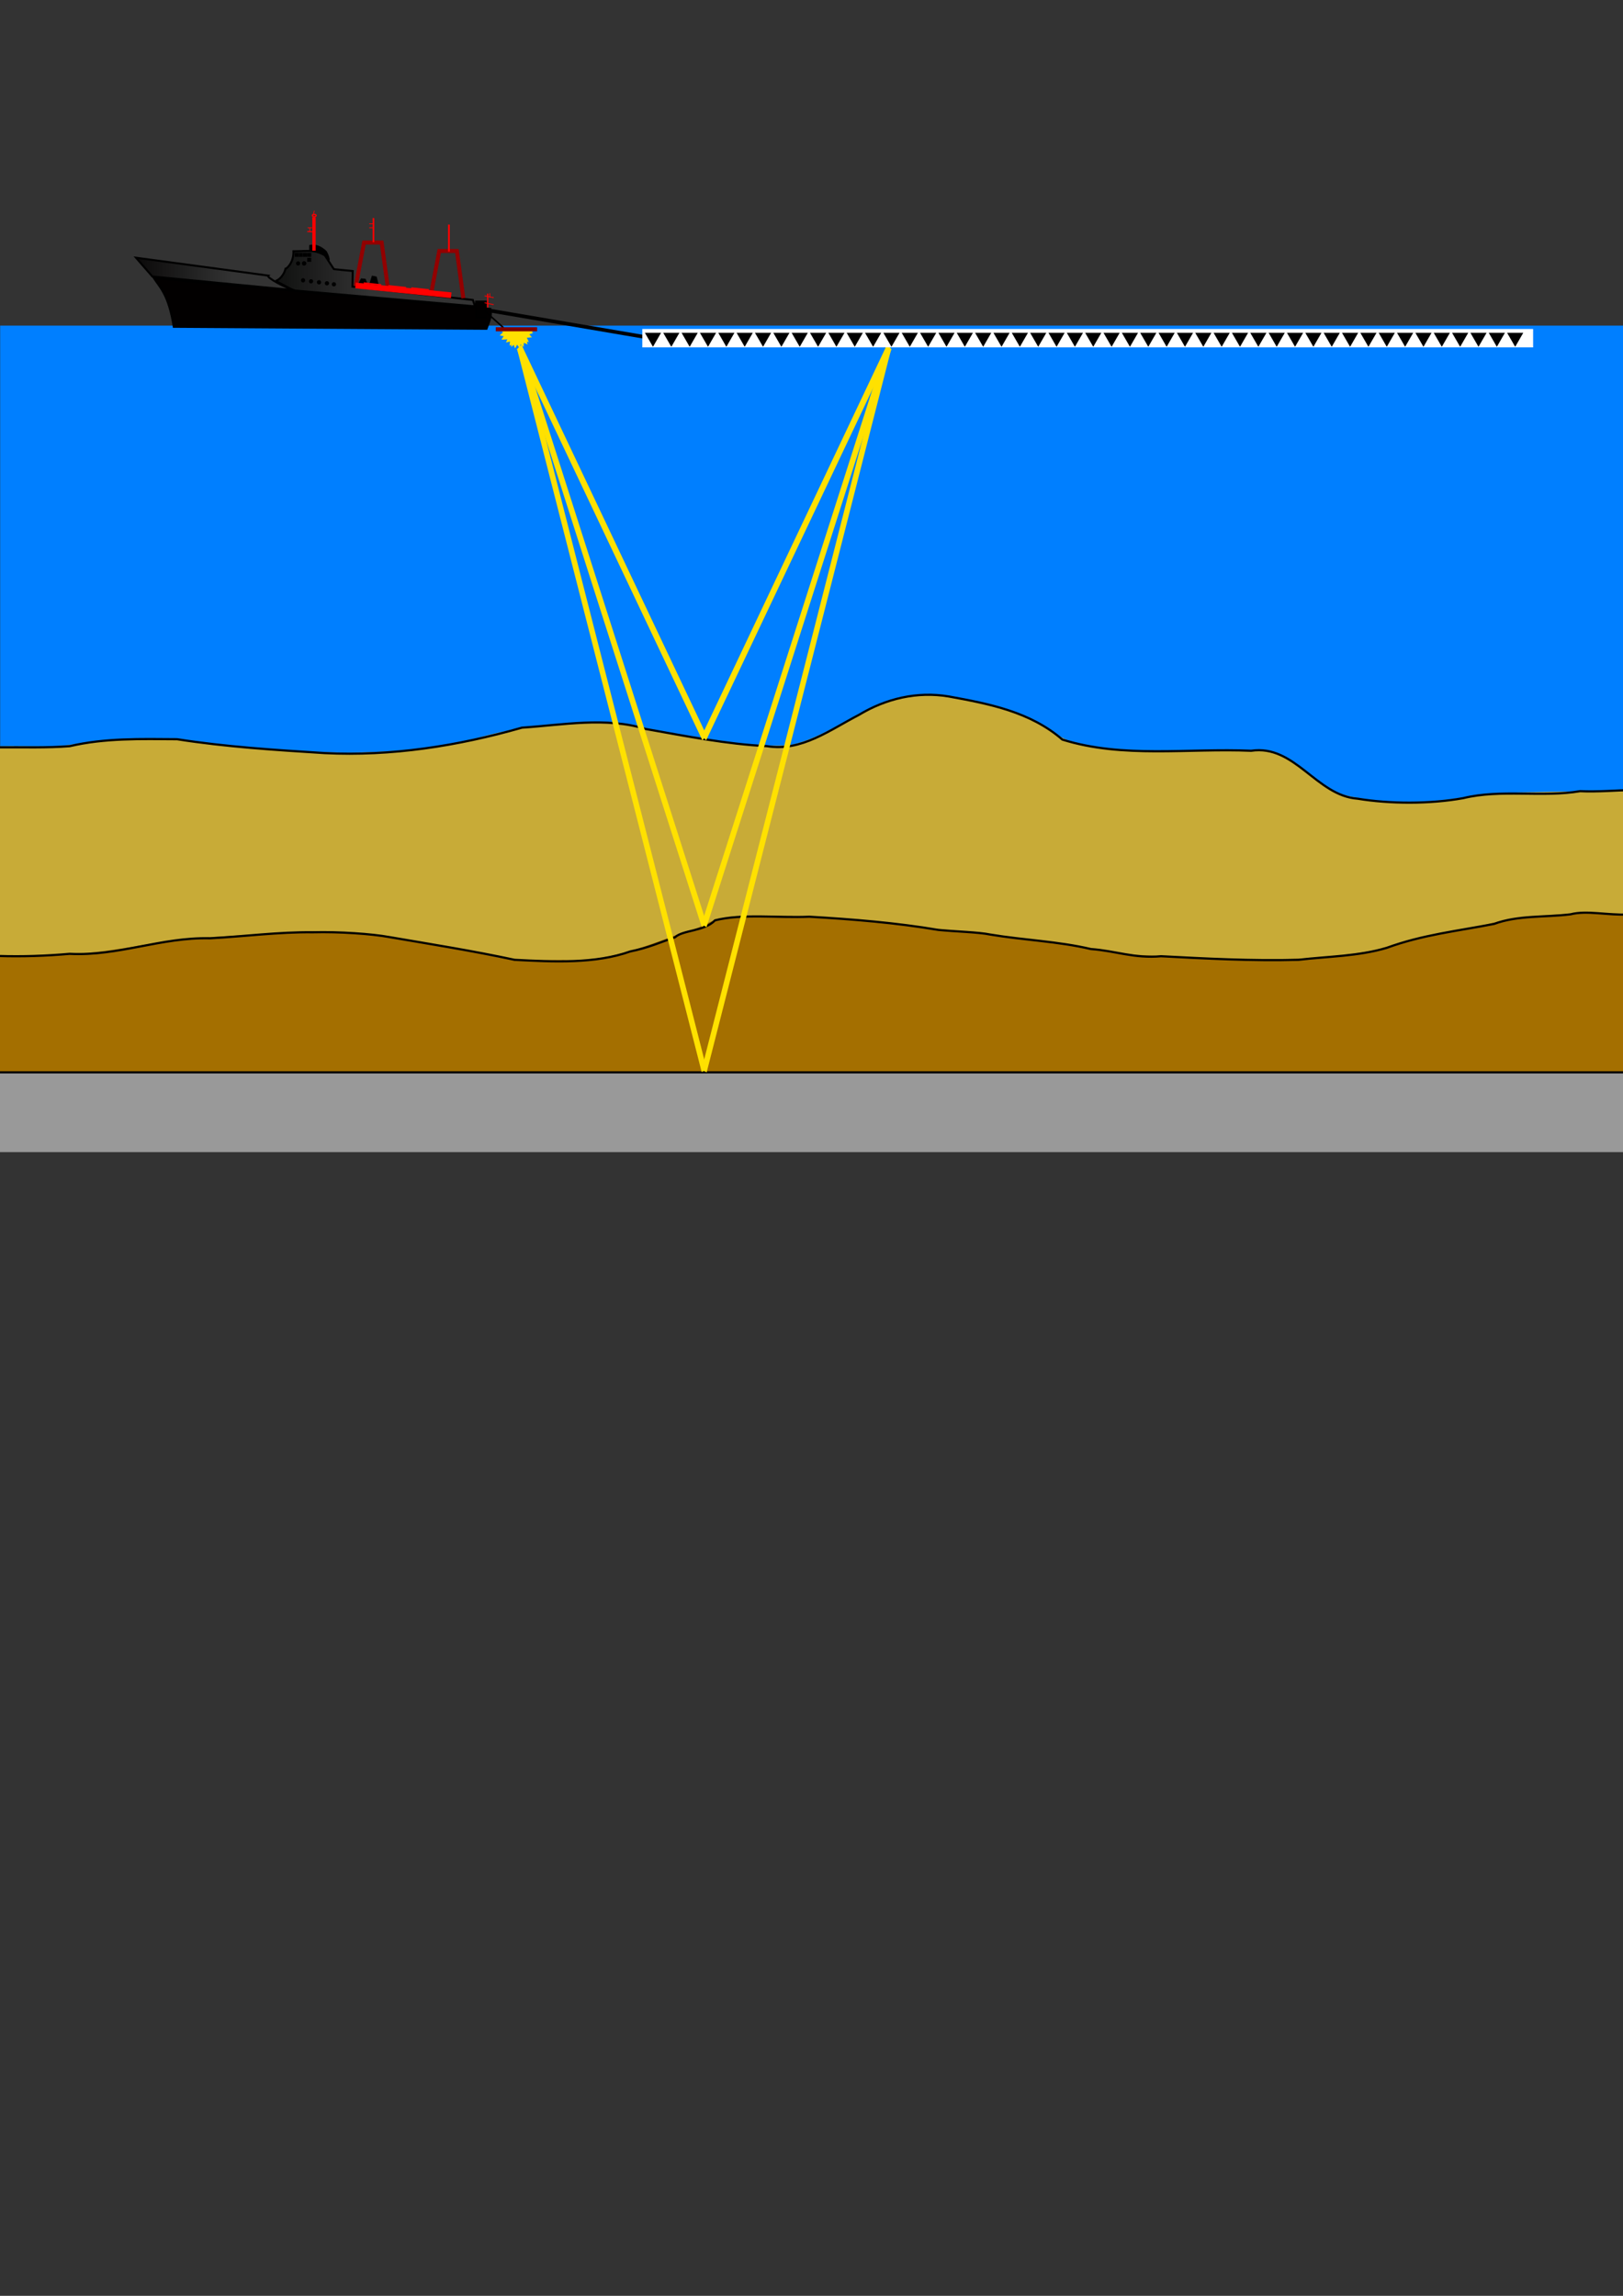 <?xml version="1.0" encoding="UTF-8" standalone="no"?>
<!-- Created with Inkscape (http://www.inkscape.org/) -->

<svg
   xmlns:dc="http://purl.org/dc/elements/1.1/"
   xmlns:cc="http://creativecommons.org/ns#"
   xmlns:rdf="http://www.w3.org/1999/02/22-rdf-syntax-ns#"
   xmlns:svg="http://www.w3.org/2000/svg"
   xmlns="http://www.w3.org/2000/svg"
   xmlns:sodipodi="http://sodipodi.sourceforge.net/DTD/sodipodi-0.dtd"
   xmlns:inkscape="http://www.inkscape.org/namespaces/inkscape"
   width="210mm"
   height="297mm"
   viewBox="0 0 744.094 1052.362"
   id="svg3380"
   version="1.1"
   inkscape:version="0.91 r13725"
   sodipodi:docname="sismica3.svg"
   inkscape:export-filename="C:\Users\fernando\Dropbox\ufsc\workspaceDexter\EQD\fig\sismica3.png"
   inkscape:export-xdpi="90"
   inkscape:export-ydpi="90">
  <rect x="0" y="0" width="744.094" height="1052.362" fill="#333333" stroke="none"/>
  <defs
     id="defs3382">
    <linearGradient
       id="linearGradient13568"
       y2="936.38"
       gradientUnits="userSpaceOnUse"
       x2="253.56"
       gradientTransform="matrix(1.874,0,0,0.534,2.4,49.667)"
       y1="936.38"
       x1="107.09"
       inkscape:collect="always">
      <stop
         id="stop13564"
         style="stop-color:#000100"
         offset="0" />
      <stop
         id="stop13566"
         style="stop-color:#000100;stop-opacity:0"
         offset="1" />
    </linearGradient>
    <linearGradient
       id="linearGradient13560"
       y2="1071.2"
       gradientUnits="userSpaceOnUse"
       x2="91.772"
       gradientTransform="matrix(2.157,0,0,0.464,2.4,49.667)"
       y1="1071.2"
       x1="-18.767"
       inkscape:collect="always">
      <stop
         id="stop13556"
         style="stop-color:#010000"
         offset="0" />
      <stop
         id="stop13558"
         style="stop-color:#010000;stop-opacity:0"
         offset="1" />
    </linearGradient>
  </defs>
  <sodipodi:namedview
     id="base"
     pagecolor="#ffffff"
     bordercolor="#666666"
     borderopacity="1.0"
     inkscape:pageopacity="0.0"
     inkscape:pageshadow="2"
     inkscape:zoom="1.2626308"
     inkscape:cx="166.72645"
     inkscape:cy="777.08871"
     inkscape:document-units="px"
     inkscape:current-layer="layer1"
     showgrid="false"
     inkscape:window-width="1858"
     inkscape:window-height="1177"
     inkscape:window-x="54"
     inkscape:window-y="-8"
     inkscape:window-maximized="1" />
  <g
     inkscape:label="Layer 1"
     inkscape:groupmode="layer"
     id="layer1">
    <path
       style="fill:#007fff;fill-opacity:1;stroke:none;stroke-width:0.984;stroke-miterlimit:4;stroke-dasharray:none"
       d="m 0.075,149.257 745.832,0 0,305.968 -745.832,0 z"
       id="rect3580"
       inkscape:connector-curvature="0" />
    <path
       style="fill:#c8ab37;fill-opacity:1;stroke:none;stroke-width:1;stroke-miterlimit:4;stroke-dasharray:none"
       d="m 421.924,318.357 c -22.36,0.576 -38.793,18.905 -59.993,23.281 -19.108,1.117 -38.037,-3.217 -56.846,-5.981 -12.565,-2.653 -25.231,-5.797 -38.242,-4.485 -16.295,0.399 -32.445,2.727 -48.135,7.172 -43.874,10.857 -89.564,6.293 -133.936,0.924 -16.603,-0.88 -33.453,-0.857 -49.91,1.715 -11.492,2.118 -23.428,0.579 -35.101,1.09 0,32.286 0,64.572 0,96.857 C 23.846,438.142 48.091,437.891 71.722,432.59 c 17.024,-2.966 34.381,-2.562 51.659,-4.222 21.892,-0.976 44.001,-1.355 65.546,3.37 16.389,2.361 32.541,6.267 48.909,8.598 17.888,0.643 36.289,1.28 53.473,-4.614 10.84,-2.777 20.861,-7.793 31.584,-10.857 3.852,-2.196 7.684,-4.376 12.377,-3.953 32.536,-1.588 65.089,1.218 97.327,5.645 29.043,2.419 57.827,6.993 86.593,11.43 27.459,1.205 55.026,3.535 82.509,1.603 15.187,-0.985 30.361,-2.947 44.778,-8.028 16.904,-4.159 34.123,-6.963 51.181,-10.341 16.273,-1.578 32.568,-3.403 48.906,-1.456 0,-19.205 0,-38.41 0,-57.615 -23.948,1.129 -48.055,0.131 -71.908,2.686 -19.253,3.429 -39.478,4.236 -58.614,-0.467 -12.963,-4.234 -20.947,-17.727 -34.732,-20.023 -30.113,-2.281 -60.986,3.02 -90.53,-4.506 -7.944,-2.99 -14.164,-9.39 -22.376,-12.011 -14.751,-5.619 -30.657,-9.317 -46.481,-9.472 z"
       id="path4858"
       inkscape:connector-curvature="0" />
    <path
       style="fill:none;fill-rule:evenodd;stroke:#000000;stroke-width:0.999px;stroke-linecap:butt;stroke-linejoin:miter;stroke-opacity:1"
       d="m 747.497,362.156 c -5.539,0.077 -15.297,0.897 -23.046,0.505 -17.405,2.944 -36.423,-1.021 -53.632,3.203 -15.429,2.778 -33.882,2.635 -48.412,0.24 -18.946,-1.387 -28.701,-24.978 -48.805,-21.958 -28.87,-1.266 -58.658,3.581 -86.531,-5.127 -14.764,-12.771 -33.577,-16.397 -52.105,-19.769 -14.452,-2.435 -28.803,0.961 -41.248,8.475 -13.285,6.864 -26.215,16.876 -42.134,14.302 -18.687,-0.941 -37.12,-4.614 -55.511,-7.863 -18.225,-5.656 -38.144,-1.837 -56.771,-0.612 -29.45,8.392 -59.784,13.181 -90.528,11.654 -22.635,-1.424 -45.222,-2.854 -67.589,-6.357 -16.546,-0.116 -33.228,-0.569 -49.18,3.178 -10.554,0.837 -21.386,0.444 -32.117,0.533"
       id="path4753"
       inkscape:connector-curvature="0" />
    <path
       style="fill:#a46f00;fill-opacity:1;stroke:none;stroke-width:1;stroke-miterlimit:4;stroke-dasharray:none"
       d="m 725.843,418.363 c -14.922,1.276 -30.14,1.361 -44.628,5.476 -17.082,3.009 -34.094,6.477 -50.642,11.647 -36.587,6.932 -74.373,3.874 -111.387,2.088 -30.282,-4.636 -60.626,-9.347 -91.153,-11.946 -32.27,-4.401 -65.189,-7.53 -97.784,-4.714 -5.489,1.299 -9.892,5.147 -15.577,5.924 -18.087,6.766 -36.731,14.402 -56.394,13.188 -12.478,0.075 -25.012,0.715 -37.124,-2.85 -28.843,-5.449 -57.945,-11.574 -87.479,-9.855 -17.555,0.925 -35.047,2.112 -52.558,3.32 -19.008,2.864 -37.651,7.115 -56.972,6.87 -8.207,0.303 -16.416,0.534 -24.624,0.798 -1e-8,17.906 0,35.812 0,53.719 248.926,0 497.851,0 746.777,0 0,-24.364 0,-48.728 0,-73.092 -6.817,-0.21 -13.632,-0.644 -20.455,-0.572 z"
       id="path4791"
       inkscape:connector-curvature="0" />
    <path
       style="fill:#a46f00;fill-opacity:1;stroke:none;stroke-width:1;stroke-miterlimit:4;stroke-dasharray:none"
       d="m 0.522,509.358 0,-17.423 372.598,0 372.598,0 0,17.423 0,17.423 -372.598,0 -372.598,0 0,-17.423 z"
       id="path4793"
       inkscape:connector-curvature="0" />
    <path
       style="fill:#a46f00;fill-opacity:1;stroke:none;stroke-width:1;stroke-miterlimit:4;stroke-dasharray:none"
       d="m 0.625,509.411 0,-17.011 372.324,0 372.324,0 0,17.011 0,17.011 -372.324,0 -372.324,0 0,-17.011 z"
       id="path4799"
       inkscape:connector-curvature="0" />
    <path
       style="fill:#999999;fill-opacity:1;stroke:none;stroke-width:1;stroke-miterlimit:4;stroke-dasharray:none"
       d="m -0.361,492.4 c 0,11.902 0,23.805 0,35.707 248.877,0 497.755,0 746.632,0 0,-12.236 0,-24.471 0,-36.707 -248.877,0 -497.755,0 -746.632,0 l 0,1 z"
       id="path4801"
       inkscape:connector-curvature="0" />
    <path
       style="fill:none;fill-rule:evenodd;stroke:#000000;stroke-width:0.99px;stroke-linecap:butt;stroke-linejoin:miter;stroke-opacity:1"
       d="m -0.47,491.544 747.215,0"
       id="path4783"
       inkscape:connector-curvature="0" />
    <path
       style="fill:none;fill-rule:evenodd;stroke:#000000;stroke-width:0.998px;stroke-linecap:butt;stroke-linejoin:miter;stroke-opacity:1"
       d="m 746.77,419.183 c -9.461,0.492 -19.278,-2.022 -26.742,-0.073 -11.703,1.437 -24.178,0.368 -35.008,4.39 -16.793,3.278 -32.815,4.953 -49.23,10.975 -13.077,3.882 -26.831,3.893 -40.478,5.488 -21.501,0.569 -42.665,-0.575 -63.016,-1.646 -12.145,1.138 -20.943,-2.503 -32.162,-3.293 -15.092,-3.558 -30.653,-4.057 -46.248,-6.661 -4.961,-1.074 -16.206,-1.36 -23.769,-2.119 -19.136,-3.246 -39.145,-4.884 -59.076,-6.036 -14.259,0.648 -30.519,-1.508 -43.213,1.646 -4.928,5.126 -14.677,4.384 -18.325,7.751 -6.703,2.294 -12.485,4.92 -20.513,6.516 -16.113,5.739 -35.227,4.774 -53.059,3.841 -19.622,-4.198 -38.21,-7.131 -57.435,-10.426 -8.007,-1.467 -22.904,-2.513 -34.974,-2.195 -15.966,-0.187 -31.488,1.932 -47.188,2.744 -22.568,-0.543 -41.964,8.289 -64.435,7.134 -10.494,0.931 -21.702,1.338 -32.599,0.978"
       id="path4779"
       inkscape:connector-curvature="0" />
    <g
       id="g4874"
       style="fill:#ffe100;fill-opacity:1;stroke:#ffe100;stroke-width:3.633;stroke-miterlimit:4;stroke-dasharray:none"
       transform="matrix(0.682,0,0,0.999,102.582,0.172)">
      <path
         inkscape:connector-curvature="0"
         id="path4761"
         d="M 198.648,159.006 323.208,338.443"
         style="fill:#ffe100;fill-opacity:1;fill-rule:evenodd;stroke:#ffe100;stroke-width:3.633;stroke-linecap:butt;stroke-linejoin:miter;stroke-miterlimit:4;stroke-dasharray:none;stroke-opacity:1" />
      <path
         inkscape:connector-curvature="0"
         id="path4864"
         d="M 198.891,159.386 322.96,424.397"
         style="fill:#ffe100;fill-opacity:1;fill-rule:evenodd;stroke:#ffe100;stroke-width:3.633;stroke-linecap:butt;stroke-linejoin:miter;stroke-miterlimit:4;stroke-dasharray:none;stroke-opacity:1" />
      <path
         style="fill:#ffe100;fill-opacity:1;fill-rule:evenodd;stroke:#ffe100;stroke-width:3.633;stroke-linecap:butt;stroke-linejoin:miter;stroke-miterlimit:4;stroke-dasharray:none;stroke-opacity:1"
         d="M 447.03,159.386 322.856,424.502"
         id="path4866"
         inkscape:connector-curvature="0" />
      <path
         style="fill:#ffe100;fill-opacity:1;fill-rule:evenodd;stroke:#ffe100;stroke-width:3.633;stroke-linecap:butt;stroke-linejoin:miter;stroke-miterlimit:4;stroke-dasharray:none;stroke-opacity:1"
         d="M 447.382,159.006 322.822,338.443"
         id="path4868"
         inkscape:connector-curvature="0" />
      <path
         inkscape:connector-curvature="0"
         id="path4870"
         d="M 198.94,159.435 322.986,491.108"
         style="fill:#ffe100;fill-opacity:1;fill-rule:evenodd;stroke:#ffe100;stroke-width:3.633;stroke-linecap:butt;stroke-linejoin:miter;stroke-miterlimit:4;stroke-dasharray:none;stroke-opacity:1" />
      <path
         style="fill:#ffe100;fill-opacity:1;fill-rule:evenodd;stroke:#ffe100;stroke-width:3.633;stroke-linecap:butt;stroke-linejoin:miter;stroke-miterlimit:4;stroke-dasharray:none;stroke-opacity:1"
         d="M 446.969,159.435 322.923,491.248"
         id="path4872"
         inkscape:connector-curvature="0" />
    </g>
    <g
       id="g5262"
       transform="translate(-20,0)">
      <g
         transform="matrix(0.228,0,0,0.228,80.887,0.525)"
         id="g3538">
        <path
           inkscape:connector-curvature="0"
           id="path11235"
           sodipodi:nodetypes="ccccc"
           style="fill:#000000;fill-rule:evenodd;stroke:#000000;stroke-width:1px"
           d="m 453.86,568.537 5.36,-10.72 8.58,1.07 4.29,10.72 -18.23,-1.07 z" />
        <path
           inkscape:connector-curvature="0"
           id="path11995"
           sodipodi:nodetypes="ccccc"
           style="fill:#000000;fill-rule:evenodd;stroke:#000000;stroke-width:1.26px"
           d="m 475.86,569.617 5.36,-17.02 8.58,1.7 4.29,17.02 -18.23,-1.7 z" />
        <path
           inkscape:connector-curvature="0"
           id="path10461"
           sodipodi:nodetypes="ccccccc"
           style="fill:#000000;fill-rule:evenodd;stroke:#000000;stroke-width:1px"
           d="m 355.37,500.727 0,-9.86 c 0,0 15.17,-6.07 34.12,12.13 9.86,18.2 4.55,21.99 2.28,16.68 l -5.31,-7.58 -15.16,-8.34 -15.93,-3.03 z" />
        <path
           inkscape:connector-curvature="0"
           id="rect1291"
           style="fill:#020000;fill-rule:evenodd;stroke:#000000;stroke-width:4"
           d="m 42.417,556.877 676.79,61.9 c 2.96,14.26 -2,23.3 -7.99,39.94 l -628.86,-3.99 c -10.53,-65.72 -28.407,-79.57 -39.943,-97.85 z" />
        <path
           inkscape:connector-curvature="0"
           id="rect1301"
           style="fill:url(#linearGradient13560);stroke:#000000;stroke-width:4"
           d="m 6.442,515.837 265.8,35.94 c -4.35,3.54 34.83,24.89 52.93,29.42 l -285.9,-27.65 -32.828,-37.71 z" />
        <rect
           id="rect2823"
           style="fill:#010000;fill-opacity:0.997;stroke:#000000;stroke-width:2.452"
           height="33.389"
           width="20.894"
           y="603.237"
           x="689.5" />
        <path
           inkscape:connector-curvature="0"
           id="rect4341"
           sodipodi:nodetypes="ccccccccccc"
           style="fill:url(#linearGradient13568);stroke:#000000;stroke-width:4"
           d="m 323.07,502.847 c 30.64,-0.14 42.12,-3.91 63.17,8.29 l 18.13,27.73 37.86,3.74 -0.53,31.46 242.12,26.67 4.26,12.8 -364.77,-32 -36.26,-19.2 c 2,0 15.02,-5.54 20.02,-24.29 2,0 16.6,-11.61 16,-35.2 z" />
        <rect
           id="rect5860"
           style="fill:#000000;fill-opacity:0.997;stroke:#000000;stroke-width:1.62"
           height="6.298"
           width="6.4"
           y="506.927"
           x="326.5" />
        <rect
           id="rect5862"
           style="fill:#000000;fill-opacity:0.997;stroke:#000000;stroke-width:1.62"
           height="6.298"
           width="6.4"
           y="506.927"
           x="334.78" />
        <rect
           id="rect5864"
           style="fill:#000000;fill-opacity:0.997;stroke:#000000;stroke-width:1.62"
           height="6.298"
           width="6.4"
           y="506.927"
           x="343.16" />
        <rect
           id="rect5866"
           style="fill:#000000;fill-opacity:0.997;stroke:#000000;stroke-width:1.62"
           height="6.298"
           width="6.4"
           y="506.927"
           x="351.52" />
        <rect
           id="rect6626"
           style="fill:#000000;fill-opacity:0.997;stroke:#000000;stroke-width:1.62"
           height="6.298"
           width="6.4"
           y="516.927"
           x="351.52" />
        <path
           inkscape:connector-curvature="0"
           id="path6628"
           style="fill:none;stroke:#920000;stroke-width:8"
           d="m 448.25,572.837 16.76,-87.54 35.39,0 13.04,94.99" />
        <path
           inkscape:connector-curvature="0"
           id="path7388"
           style="fill:none;stroke:#920000;stroke-width:8"
           d="m 599.47,589.807 16.76,-87.54 35.39,0 13.04,94.99" />
        <path
           inkscape:connector-curvature="0"
           id="path8148"
           style="fill:none;stroke:#ff0000;stroke-width:3.365"
           d="m 483.88,436.097 0,48.59" />
        <path
           inkscape:connector-curvature="0"
           id="path9666"
           style="fill:none;stroke:#ff0000;stroke-width:3.558"
           d="m 635.68,449.167 0,54.33" />
        <path
           inkscape:connector-curvature="0"
           id="path9668"
           style="fill:none;stroke:#ff0000;stroke-width:6.735"
           d="m 364.34,434.377 0,67.23" />
        <ellipse
           ry="2.302"
           rx="3.785"
           cy="430.964"
           cx="364.856"
           id="path9670"
           style="fill:none;stroke:#ff0000;stroke-width:2.462" />
        <path
           inkscape:connector-curvature="0"
           id="path9672"
           style="fill:none;stroke:#ff0000;stroke-width:1.929"
           d="m 350.78,463.157 15.97,0.54" />
        <path
           inkscape:connector-curvature="0"
           id="path9674"
           style="fill:none;stroke:#ff0000;stroke-width:11.45"
           d="m 447.81,571.617 192.48,19.68" />
        <path
           inkscape:connector-curvature="0"
           id="path9676"
           style="fill:none;stroke:#ff0000;stroke-width:2.329"
           d="m 560,576.487 35.36,3.68" />
        <path
           inkscape:connector-curvature="0"
           id="path9678"
           style="fill:none;stroke:#ff0000;stroke-width:2.329"
           d="m 514,572.007 35.36,3.68" />
        <path
           inkscape:connector-curvature="0"
           id="path9680"
           style="fill:none;stroke:#ff0000;stroke-width:2.329"
           d="m 464.21,566.487 35.36,3.68" />
        <circle
           r="2.799"
           cy="527.265"
           cx="344.375"
           id="path9682"
           style="fill:#000000;stroke:#000000;stroke-width:2.953" />
        <circle
           r="2.799"
           cy="527.265"
           cx="344.375"
           id="path10442"
           style="fill:#000000;stroke:#000000;stroke-width:2.953" />
        <circle
           r="2.799"
           cy="527.265"
           cx="332.375"
           id="path10445"
           style="fill:#000000;stroke:#000000;stroke-width:2.953" />
        <circle
           r="2.799"
           cy="561.265"
           cx="342.375"
           id="path10447"
           style="fill:#000000;stroke:#000000;stroke-width:2.953" />
        <circle
           r="2.799"
           cy="563.265"
           cx="358.375"
           id="path10449"
           style="fill:#000000;stroke:#000000;stroke-width:2.953" />
        <circle
           r="2.799"
           cy="565.265"
           cx="374.375"
           id="path10451"
           style="fill:#000000;stroke:#000000;stroke-width:2.953" />
        <circle
           r="2.799"
           cy="567.265"
           cx="390.375"
           id="path10453"
           style="fill:#000000;stroke:#000000;stroke-width:2.953" />
        <circle
           r="2.799"
           cy="569.265"
           cx="404.375"
           id="path10455"
           style="fill:#000000;stroke:#000000;stroke-width:2.953" />
        <path
           inkscape:connector-curvature="0"
           id="path10457"
           style="fill:none;stroke:#ff0000;stroke-width:1.439"
           d="m 355.88,455.177 0,8.89" />
        <path
           inkscape:connector-curvature="0"
           id="path10459"
           style="fill:none;stroke:#ff0000;stroke-width:1.439"
           d="m 351.44,455.617 8.88,0" />
        <path
           inkscape:connector-curvature="0"
           id="path11221"
           style="fill:none;stroke:#ff0000;stroke-width:2.551"
           d="m 713.68,588.017 0,27.93" />
        <path
           inkscape:connector-curvature="0"
           id="path11223"
           style="fill:none;stroke:#ff0000;stroke-width:1.439"
           d="m 475.44,455.617 8.88,0" />
        <path
           inkscape:connector-curvature="0"
           id="path11225"
           style="fill:none;stroke:#ff0000;stroke-width:1.439"
           d="m 475.44,447.617 8.88,0" />
        <path
           inkscape:connector-curvature="0"
           id="path11227"
           style="fill:none;stroke:#ff0000;stroke-width:1.439"
           d="m 362.73,429.907 2.3,-8.58" />
        <path
           inkscape:connector-curvature="0"
           id="path11229"
           style="fill:none;stroke:#ff0000;stroke-width:1.675"
           d="m 707.44,592.487 18.29,3.68" />
        <path
           inkscape:connector-curvature="0"
           id="path11231"
           style="fill:none;stroke:#ff0000;stroke-width:1.675"
           d="m 707.44,606.487 18.29,3.68" />
        <path
           inkscape:connector-curvature="0"
           id="path11233"
           style="fill:none;stroke:#ff0000;stroke-width:1.439"
           d="m 717.88,596.067 0,-8.89" />
      </g>
      <rect
         transform="matrix(0.743,0.669,-0.669,0.743,0,0)"
         y="-56.56"
         x="275.364"
         height="0.729"
         width="13.322"
         id="rect4388"
         style="fill:#000000;fill-opacity:1;stroke:none;stroke-width:1;stroke-miterlimit:4;stroke-dasharray:none" />
      <g
         style="fill:#ffe100;fill-opacity:1"
         transform="matrix(1.111,0,0,1.111,38.728,-3.97)"
         id="g4693">
        <path
           inkscape:connector-curvature="0"
           style="fill:#ffe100;fill-opacity:1;stroke:none;stroke-width:1;stroke-miterlimit:4;stroke-dasharray:none"
           d="m 192.423,139.194 -3.094,2.75 4.562,0.957 1.816,4.395 2.303,-4.148 4.641,-0.408 -3.141,-3.525 0.004,-0.019 -1.684,0 -1.598,0 -2.082,0 -1.729,0 z"
           id="path4390" />
        <path
           inkscape:connector-curvature="0"
           style="fill:#ffe100;fill-opacity:1;stroke:none;stroke-width:1;stroke-miterlimit:4;stroke-dasharray:none"
           d="m 192.562,139.148 1.072,1.775 -1.697,3.959 4.102,-1.025 3.15,2.875 0.314,-4.311 3.646,-2.178 -2.613,-1.096 -0.16,0 -1.703,0 -1.6,0 -2.082,0 -1.98,0 -0.449,0 z"
           id="path4392" />
        <path
           inkscape:connector-curvature="0"
           style="fill:#ffe100;fill-opacity:1;stroke:none;stroke-width:1;stroke-miterlimit:4;stroke-dasharray:none"
           mask="none"
           d="m 190.719,139.148 3.133,2.752 -0.445,4.299 3.602,-2.254 3.857,1.766 -0.979,-4.205 2.078,-2.357 -0.549,0 -1.039,0 -1.703,0 -1.6,0 -2.082,0 -1.98,0 -2.293,0 z"
           id="path4394" />
        <path
           inkscape:connector-curvature="0"
           style="fill:#ffe100;fill-opacity:1;stroke:none;stroke-width:1;stroke-miterlimit:4;stroke-dasharray:none"
           mask="none"
           d="m 196.517,139.034 -0.154,0.033 -2.039,0.432 -1.939,0.41 -2.246,0.475 3.613,2.047 0.412,4.303 3.082,-2.953 4.127,0.93 -1.791,-3.914 0.98,-1.709 -0.326,0 c -0.185,1e-5 -0.369,0 -0.555,0 -0.183,2e-5 -0.366,2.5e-4 -0.549,0 -0.162,-2.6e-4 -0.324,0.002 -0.486,0.002 -0.203,-10e-4 -0.407,-0.011 -0.609,0.004 -0.123,0.009 -0.239,0.008 -0.361,-0.012 -0.045,-0.007 -0.09,-0.019 -0.135,-0.029 0.001,-0.004 0.008,-0.011 0.004,-0.012 -0.024,-0.004 -0.048,3e-5 -0.072,0 -0.117,0 -0.234,0.002 -0.352,0 -0.143,-0.003 -0.284,-0.007 -0.426,0.012 -0.099,-0.004 -0.11,-0.004 -0.178,-0.018 z"
           id="path4620" />
        <path
           inkscape:connector-curvature="0"
           style="fill:#ffe100;fill-opacity:1;stroke:none;stroke-width:1;stroke-miterlimit:4;stroke-dasharray:none"
           d="m 197.121,139.04 c -0.143,-0.003 -0.284,-0.007 -0.426,0.012 -0.014,-5e-4 -0.015,-0.002 -0.025,-0.002 l -0.625,0.172 -2.012,0.551 -1.67,0.457 -2.293,3.475 4.648,-0.283 2.865,3.766 1.176,-4.619 4.381,-1.623 -2.836,-1.857 -0.068,0 c -0.185,10e-6 -0.369,0 -0.555,0 -0.183,2e-5 -0.366,2.5e-4 -0.549,0 -0.162,-2.6e-4 -0.324,0.002 -0.486,0.002 -0.203,-0.001 -0.407,-0.011 -0.609,0.004 -0.123,0.009 -0.239,0.008 -0.361,-0.012 -0.045,-0.007 -0.09,-0.019 -0.135,-0.029 0.001,-0.004 0.008,-0.011 0.004,-0.012 -0.024,-0.004 -0.048,3e-5 -0.072,0 -0.117,0 -0.234,0.002 -0.352,0 z"
           id="path4624" />
      </g>
      <rect
         y="149.999"
         x="247.304"
         height="1.873"
         width="18.943"
         id="rect4386"
         style="fill:#800000;fill-opacity:1;stroke:none;stroke-width:1;stroke-miterlimit:4;stroke-dasharray:none" />
      <rect
         transform="matrix(0.986,0.168,-0.168,0.986,0,0)"
         y="98.402"
         x="265.487"
         height="1.68"
         width="71.963"
         id="rect4931"
         style="fill:#000000;fill-opacity:1;stroke:none;stroke-width:2.1;stroke-miterlimit:4;stroke-dasharray:none" />
      <rect
         y="150.801"
         x="314.478"
         height="8.434"
         width="408.409"
         id="rect4933"
         style="fill:#ffffff;fill-opacity:1;stroke:none;stroke-width:2.1;stroke-miterlimit:4;stroke-dasharray:none" />
      <g
         transform="translate(56.832,47.52)"
         id="g5170">
        <path
           sodipodi:type="star"
           style="fill:#000000;fill-opacity:1;stroke:none;stroke-width:2.1;stroke-miterlimit:4;stroke-dasharray:none"
           id="path4944"
           sodipodi:sides="3"
           sodipodi:cx="262.53445"
           sodipodi:cy="107.17568"
           sodipodi:r1="4.2753057"
           sodipodi:r2="2.1376529"
           sodipodi:arg1="1.5707963"
           sodipodi:arg2="2.6179939"
           inkscape:flatsided="true"
           inkscape:rounded="0"
           inkscape:randomized="0"
           d="m 262.534,111.451 -3.703,-6.413 7.405,0 z"
           inkscape:transform-center-y="1.068831"
           inkscape:transform-center-x="-2.3383846e-005" />
        <path
           inkscape:transform-center-y="1.068831"
           d="m 270.945,111.451 -3.703,-6.413 7.405,0 z"
           inkscape:randomized="0"
           inkscape:rounded="0"
           inkscape:flatsided="true"
           sodipodi:arg2="2.6179939"
           sodipodi:arg1="1.5707963"
           sodipodi:r2="2.1376529"
           sodipodi:r1="4.2753057"
           sodipodi:cy="107.17568"
           sodipodi:cx="270.94504"
           sodipodi:sides="3"
           id="path4946"
           style="fill:#000000;fill-opacity:1;stroke:none;stroke-width:2.1;stroke-miterlimit:4;stroke-dasharray:none"
           sodipodi:type="star"
           inkscape:transform-center-x="-1.6132316e-005" />
        <path
           inkscape:transform-center-y="1.068831"
           d="m 279.356,111.451 -3.703,-6.413 7.405,0 z"
           inkscape:randomized="0"
           inkscape:rounded="0"
           inkscape:flatsided="true"
           sodipodi:arg2="2.6179939"
           sodipodi:arg1="1.5707963"
           sodipodi:r2="2.1376529"
           sodipodi:r1="4.2753057"
           sodipodi:cy="107.17568"
           sodipodi:cx="279.35562"
           sodipodi:sides="3"
           id="path4950"
           style="fill:#000000;fill-opacity:1;stroke:none;stroke-width:2.1;stroke-miterlimit:4;stroke-dasharray:none"
           sodipodi:type="star" />
        <path
           sodipodi:type="star"
           style="fill:#000000;fill-opacity:1;stroke:none;stroke-width:2.1;stroke-miterlimit:4;stroke-dasharray:none"
           id="path4952"
           sodipodi:sides="3"
           sodipodi:cx="287.7662"
           sodipodi:cy="107.17568"
           sodipodi:r1="4.2753057"
           sodipodi:r2="2.1376529"
           sodipodi:arg1="1.5707963"
           sodipodi:arg2="2.6179939"
           inkscape:flatsided="true"
           inkscape:rounded="0"
           inkscape:randomized="0"
           d="m 287.766,111.451 -3.703,-6.413 7.405,0 z"
           inkscape:transform-center-y="1.068831" />
        <path
           sodipodi:type="star"
           style="fill:#000000;fill-opacity:1;stroke:none;stroke-width:2.1;stroke-miterlimit:4;stroke-dasharray:none"
           id="path4954"
           sodipodi:sides="3"
           sodipodi:cx="296.17679"
           sodipodi:cy="107.17568"
           sodipodi:r1="4.2753057"
           sodipodi:r2="2.1376529"
           sodipodi:arg1="1.5707963"
           sodipodi:arg2="2.6179939"
           inkscape:flatsided="true"
           inkscape:rounded="0"
           inkscape:randomized="0"
           d="m 296.177,111.451 -3.703,-6.413 7.405,0 z"
           inkscape:transform-center-y="1.068831" />
        <path
           inkscape:transform-center-y="1.068831"
           d="m 304.587,111.451 -3.703,-6.413 7.405,0 z"
           inkscape:randomized="0"
           inkscape:rounded="0"
           inkscape:flatsided="true"
           sodipodi:arg2="2.6179939"
           sodipodi:arg1="1.5707963"
           sodipodi:r2="2.1376529"
           sodipodi:r1="4.2753057"
           sodipodi:cy="107.17568"
           sodipodi:cx="304.58737"
           sodipodi:sides="3"
           id="path4956"
           style="fill:#000000;fill-opacity:1;stroke:none;stroke-width:2.1;stroke-miterlimit:4;stroke-dasharray:none"
           sodipodi:type="star" />
        <path
           inkscape:transform-center-y="1.068831"
           d="m 312.998,111.451 -3.703,-6.413 7.405,0 z"
           inkscape:randomized="0"
           inkscape:rounded="0"
           inkscape:flatsided="true"
           sodipodi:arg2="2.6179939"
           sodipodi:arg1="1.5707963"
           sodipodi:r2="2.1376529"
           sodipodi:r1="4.2753057"
           sodipodi:cy="107.17568"
           sodipodi:cx="312.99796"
           sodipodi:sides="3"
           id="path4958"
           style="fill:#000000;fill-opacity:1;stroke:none;stroke-width:2.1;stroke-miterlimit:4;stroke-dasharray:none"
           sodipodi:type="star"
           inkscape:transform-center-x="2.6048415e-005" />
        <path
           sodipodi:type="star"
           style="fill:#000000;fill-opacity:1;stroke:none;stroke-width:2.1;stroke-miterlimit:4;stroke-dasharray:none"
           id="path4960"
           sodipodi:sides="3"
           sodipodi:cx="321.40854"
           sodipodi:cy="107.17568"
           sodipodi:r1="4.2753057"
           sodipodi:r2="2.1376529"
           sodipodi:arg1="1.5707963"
           sodipodi:arg2="2.6179939"
           inkscape:flatsided="true"
           inkscape:rounded="0"
           inkscape:randomized="0"
           d="m 321.409,111.451 -3.703,-6.413 7.405,0 z"
           inkscape:transform-center-y="1.068831"
           inkscape:transform-center-x="2.8875832e-005" />
        <path
           sodipodi:type="star"
           style="fill:#000000;fill-opacity:1;stroke:none;stroke-width:2.1;stroke-miterlimit:4;stroke-dasharray:none"
           id="path4962"
           sodipodi:sides="3"
           sodipodi:cx="329.81912"
           sodipodi:cy="107.17568"
           sodipodi:r1="4.2753057"
           sodipodi:r2="2.1376529"
           sodipodi:arg1="1.5707963"
           sodipodi:arg2="2.6179939"
           inkscape:flatsided="true"
           inkscape:rounded="0"
           inkscape:randomized="0"
           d="m 329.819,111.451 -3.703,-6.413 7.405,0 z"
           inkscape:transform-center-y="1.068831" />
        <path
           inkscape:transform-center-y="1.068831"
           d="m 338.23,111.451 -3.703,-6.413 7.405,0 z"
           inkscape:randomized="0"
           inkscape:rounded="0"
           inkscape:flatsided="true"
           sodipodi:arg2="2.6179939"
           sodipodi:arg1="1.5707963"
           sodipodi:r2="2.1376529"
           sodipodi:r1="4.2753057"
           sodipodi:cy="107.17568"
           sodipodi:cx="338.22971"
           sodipodi:sides="3"
           id="path4964"
           style="fill:#000000;fill-opacity:1;stroke:none;stroke-width:2.1;stroke-miterlimit:4;stroke-dasharray:none"
           sodipodi:type="star" />
        <path
           inkscape:transform-center-y="1.068831"
           d="m 346.64,111.451 -3.703,-6.413 7.405,0 z"
           inkscape:randomized="0"
           inkscape:rounded="0"
           inkscape:flatsided="true"
           sodipodi:arg2="2.6179939"
           sodipodi:arg1="1.5707963"
           sodipodi:r2="2.1376529"
           sodipodi:r1="4.2753057"
           sodipodi:cy="107.17568"
           sodipodi:cx="346.64029"
           sodipodi:sides="3"
           id="path4966"
           style="fill:#000000;fill-opacity:1;stroke:none;stroke-width:2.1;stroke-miterlimit:4;stroke-dasharray:none"
           sodipodi:type="star" />
        <path
           sodipodi:type="star"
           style="fill:#000000;fill-opacity:1;stroke:none;stroke-width:2.1;stroke-miterlimit:4;stroke-dasharray:none"
           id="path4968"
           sodipodi:sides="3"
           sodipodi:cx="355.05087"
           sodipodi:cy="107.17568"
           sodipodi:r1="4.2753057"
           sodipodi:r2="2.1376529"
           sodipodi:arg1="1.5707963"
           sodipodi:arg2="2.6179939"
           inkscape:flatsided="true"
           inkscape:rounded="0"
           inkscape:randomized="0"
           d="m 355.051,111.451 -3.703,-6.413 7.405,0 z"
           inkscape:transform-center-y="1.068831"
           inkscape:transform-center-x="2.8969682e-005" />
        <path
           sodipodi:type="star"
           style="fill:#000000;fill-opacity:1;stroke:none;stroke-width:2.1;stroke-miterlimit:4;stroke-dasharray:none"
           id="path4970"
           sodipodi:sides="3"
           sodipodi:cx="363.46149"
           sodipodi:cy="107.17568"
           sodipodi:r1="4.2753057"
           sodipodi:r2="2.1376529"
           sodipodi:arg1="1.5707963"
           sodipodi:arg2="2.6179939"
           inkscape:flatsided="true"
           inkscape:rounded="0"
           inkscape:randomized="0"
           d="m 363.461,111.451 -3.703,-6.413 7.405,0 z"
           inkscape:transform-center-y="1.068831" />
        <path
           inkscape:transform-center-y="1.068831"
           d="m 371.872,111.451 -3.703,-6.413 7.405,0 z"
           inkscape:randomized="0"
           inkscape:rounded="0"
           inkscape:flatsided="true"
           sodipodi:arg2="2.6179939"
           sodipodi:arg1="1.5707963"
           sodipodi:r2="2.1376529"
           sodipodi:r1="4.2753057"
           sodipodi:cy="107.17568"
           sodipodi:cx="371.87207"
           sodipodi:sides="3"
           id="path4972"
           style="fill:#000000;fill-opacity:1;stroke:none;stroke-width:2.1;stroke-miterlimit:4;stroke-dasharray:none"
           sodipodi:type="star" />
        <path
           inkscape:transform-center-y="1.068831"
           d="m 380.283,111.451 -3.703,-6.413 7.405,0 z"
           inkscape:randomized="0"
           inkscape:rounded="0"
           inkscape:flatsided="true"
           sodipodi:arg2="2.6179939"
           sodipodi:arg1="1.5707963"
           sodipodi:r2="2.1376529"
           sodipodi:r1="4.2753057"
           sodipodi:cy="107.17568"
           sodipodi:cx="380.28265"
           sodipodi:sides="3"
           id="path4974"
           style="fill:#000000;fill-opacity:1;stroke:none;stroke-width:2.1;stroke-miterlimit:4;stroke-dasharray:none"
           sodipodi:type="star"
           inkscape:transform-center-x="-1.7523936e-005" />
        <path
           sodipodi:type="star"
           style="fill:#000000;fill-opacity:1;stroke:none;stroke-width:2.1;stroke-miterlimit:4;stroke-dasharray:none"
           id="path4976"
           sodipodi:sides="3"
           sodipodi:cx="388.69324"
           sodipodi:cy="107.17568"
           sodipodi:r1="4.2753057"
           sodipodi:r2="2.1376529"
           sodipodi:arg1="1.5707963"
           sodipodi:arg2="2.6179939"
           inkscape:flatsided="true"
           inkscape:rounded="0"
           inkscape:randomized="0"
           d="m 388.693,111.451 -3.703,-6.413 7.405,0 z"
           inkscape:transform-center-y="1.068831"
           inkscape:transform-center-x="-1.1657332e-005" />
        <path
           sodipodi:type="star"
           style="fill:#000000;fill-opacity:1;stroke:none;stroke-width:2.1;stroke-miterlimit:4;stroke-dasharray:none"
           id="path4978"
           sodipodi:sides="3"
           sodipodi:cx="397.10382"
           sodipodi:cy="107.17568"
           sodipodi:r1="4.2753057"
           sodipodi:r2="2.1376529"
           sodipodi:arg1="1.5707963"
           sodipodi:arg2="2.6179939"
           inkscape:flatsided="true"
           inkscape:rounded="0"
           inkscape:randomized="0"
           d="m 397.104,111.451 -3.703,-6.413 7.405,0 z"
           inkscape:transform-center-y="1.068831" />
        <path
           inkscape:transform-center-y="1.068831"
           d="m 405.514,111.451 -3.703,-6.413 7.405,0 z"
           inkscape:randomized="0"
           inkscape:rounded="0"
           inkscape:flatsided="true"
           sodipodi:arg2="2.6179939"
           sodipodi:arg1="1.5707963"
           sodipodi:r2="2.1376529"
           sodipodi:r1="4.2753057"
           sodipodi:cy="107.17568"
           sodipodi:cx="405.5144"
           sodipodi:sides="3"
           id="path4980"
           style="fill:#000000;fill-opacity:1;stroke:none;stroke-width:2.1;stroke-miterlimit:4;stroke-dasharray:none"
           sodipodi:type="star" />
        <path
           inkscape:transform-center-y="1.068831"
           d="m 413.925,111.451 -3.703,-6.413 7.405,0 z"
           inkscape:randomized="0"
           inkscape:rounded="0"
           inkscape:flatsided="true"
           sodipodi:arg2="2.6179939"
           sodipodi:arg1="1.5707963"
           sodipodi:r2="2.1376529"
           sodipodi:r1="4.2753057"
           sodipodi:cy="107.17568"
           sodipodi:cx="413.92499"
           sodipodi:sides="3"
           id="path4982"
           style="fill:#000000;fill-opacity:1;stroke:none;stroke-width:2.1;stroke-miterlimit:4;stroke-dasharray:none"
           sodipodi:type="star"
           inkscape:transform-center-x="2.4214339e-005" />
        <path
           sodipodi:type="star"
           style="fill:#000000;fill-opacity:1;stroke:none;stroke-width:2.1;stroke-miterlimit:4;stroke-dasharray:none"
           id="path4984"
           sodipodi:sides="3"
           sodipodi:cx="422.33557"
           sodipodi:cy="107.17568"
           sodipodi:r1="4.2753057"
           sodipodi:r2="2.1376529"
           sodipodi:arg1="1.5707963"
           sodipodi:arg2="2.6179939"
           inkscape:flatsided="true"
           inkscape:rounded="0"
           inkscape:randomized="0"
           d="m 422.336,111.451 -3.703,-6.413 7.405,0 z"
           inkscape:transform-center-y="1.068831" />
        <path
           inkscape:transform-center-x="-2.3383846e-005"
           inkscape:transform-center-y="1.068831"
           d="m 430.746,111.451 -3.703,-6.413 7.405,0 z"
           inkscape:randomized="0"
           inkscape:rounded="0"
           inkscape:flatsided="true"
           sodipodi:arg2="2.6179939"
           sodipodi:arg1="1.5707963"
           sodipodi:r2="2.1376529"
           sodipodi:r1="4.2753057"
           sodipodi:cy="107.17568"
           sodipodi:cx="430.74615"
           sodipodi:sides="3"
           id="path4986"
           style="fill:#000000;fill-opacity:1;stroke:none;stroke-width:2.1;stroke-miterlimit:4;stroke-dasharray:none"
           sodipodi:type="star" />
        <path
           inkscape:transform-center-x="-1.6132316e-005"
           sodipodi:type="star"
           style="fill:#000000;fill-opacity:1;stroke:none;stroke-width:2.1;stroke-miterlimit:4;stroke-dasharray:none"
           id="path4988"
           sodipodi:sides="3"
           sodipodi:cx="439.15674"
           sodipodi:cy="107.17568"
           sodipodi:r1="4.2753057"
           sodipodi:r2="2.1376529"
           sodipodi:arg1="1.5707963"
           sodipodi:arg2="2.6179939"
           inkscape:flatsided="true"
           inkscape:rounded="0"
           inkscape:randomized="0"
           d="m 439.157,111.451 -3.703,-6.413 7.405,0 z"
           inkscape:transform-center-y="1.068831" />
        <path
           sodipodi:type="star"
           style="fill:#000000;fill-opacity:1;stroke:none;stroke-width:2.1;stroke-miterlimit:4;stroke-dasharray:none"
           id="path4990"
           sodipodi:sides="3"
           sodipodi:cx="447.56732"
           sodipodi:cy="107.17568"
           sodipodi:r1="4.2753057"
           sodipodi:r2="2.1376529"
           sodipodi:arg1="1.5707963"
           sodipodi:arg2="2.6179939"
           inkscape:flatsided="true"
           inkscape:rounded="0"
           inkscape:randomized="0"
           d="m 447.567,111.451 -3.703,-6.413 7.405,0 z"
           inkscape:transform-center-y="1.068831" />
        <path
           inkscape:transform-center-y="1.068831"
           d="m 455.978,111.451 -3.703,-6.413 7.405,0 z"
           inkscape:randomized="0"
           inkscape:rounded="0"
           inkscape:flatsided="true"
           sodipodi:arg2="2.6179939"
           sodipodi:arg1="1.5707963"
           sodipodi:r2="2.1376529"
           sodipodi:r1="4.2753057"
           sodipodi:cy="107.17568"
           sodipodi:cx="455.97791"
           sodipodi:sides="3"
           id="path4992"
           style="fill:#000000;fill-opacity:1;stroke:none;stroke-width:2.1;stroke-miterlimit:4;stroke-dasharray:none"
           sodipodi:type="star" />
        <path
           inkscape:transform-center-y="1.068831"
           d="m 464.388,111.451 -3.703,-6.413 7.405,0 z"
           inkscape:randomized="0"
           inkscape:rounded="0"
           inkscape:flatsided="true"
           sodipodi:arg2="2.6179939"
           sodipodi:arg1="1.5707963"
           sodipodi:r2="2.1376529"
           sodipodi:r1="4.2753057"
           sodipodi:cy="107.17568"
           sodipodi:cx="464.38849"
           sodipodi:sides="3"
           id="path4994"
           style="fill:#000000;fill-opacity:1;stroke:none;stroke-width:2.1;stroke-miterlimit:4;stroke-dasharray:none"
           sodipodi:type="star" />
        <path
           sodipodi:type="star"
           style="fill:#000000;fill-opacity:1;stroke:none;stroke-width:2.1;stroke-miterlimit:4;stroke-dasharray:none"
           id="path4996"
           sodipodi:sides="3"
           sodipodi:cx="472.79907"
           sodipodi:cy="107.17568"
           sodipodi:r1="4.2753057"
           sodipodi:r2="2.1376529"
           sodipodi:arg1="1.5707963"
           sodipodi:arg2="2.6179939"
           inkscape:flatsided="true"
           inkscape:rounded="0"
           inkscape:randomized="0"
           d="m 472.799,111.451 -3.703,-6.413 7.405,0 z"
           inkscape:transform-center-y="1.068831" />
        <path
           inkscape:transform-center-x="2.6048415e-005"
           sodipodi:type="star"
           style="fill:#000000;fill-opacity:1;stroke:none;stroke-width:2.1;stroke-miterlimit:4;stroke-dasharray:none"
           id="path4998"
           sodipodi:sides="3"
           sodipodi:cx="481.20966"
           sodipodi:cy="107.17568"
           sodipodi:r1="4.2753057"
           sodipodi:r2="2.1376529"
           sodipodi:arg1="1.5707963"
           sodipodi:arg2="2.6179939"
           inkscape:flatsided="true"
           inkscape:rounded="0"
           inkscape:randomized="0"
           d="m 481.21,111.451 -3.703,-6.413 7.405,0 z"
           inkscape:transform-center-y="1.068831" />
        <path
           inkscape:transform-center-x="2.8875832e-005"
           inkscape:transform-center-y="1.068831"
           d="m 489.62,111.451 -3.703,-6.413 7.405,0 z"
           inkscape:randomized="0"
           inkscape:rounded="0"
           inkscape:flatsided="true"
           sodipodi:arg2="2.6179939"
           sodipodi:arg1="1.5707963"
           sodipodi:r2="2.1376529"
           sodipodi:r1="4.2753057"
           sodipodi:cy="107.17568"
           sodipodi:cx="489.62024"
           sodipodi:sides="3"
           id="path5000"
           style="fill:#000000;fill-opacity:1;stroke:none;stroke-width:2.1;stroke-miterlimit:4;stroke-dasharray:none"
           sodipodi:type="star" />
        <path
           inkscape:transform-center-y="1.068831"
           d="m 498.031,111.451 -3.703,-6.413 7.405,0 z"
           inkscape:randomized="0"
           inkscape:rounded="0"
           inkscape:flatsided="true"
           sodipodi:arg2="2.6179939"
           sodipodi:arg1="1.5707963"
           sodipodi:r2="2.1376529"
           sodipodi:r1="4.2753057"
           sodipodi:cy="107.17568"
           sodipodi:cx="498.03082"
           sodipodi:sides="3"
           id="path5002"
           style="fill:#000000;fill-opacity:1;stroke:none;stroke-width:2.1;stroke-miterlimit:4;stroke-dasharray:none"
           sodipodi:type="star" />
        <path
           sodipodi:type="star"
           style="fill:#000000;fill-opacity:1;stroke:none;stroke-width:2.1;stroke-miterlimit:4;stroke-dasharray:none"
           id="path5004"
           sodipodi:sides="3"
           sodipodi:cx="506.44141"
           sodipodi:cy="107.17568"
           sodipodi:r1="4.2753057"
           sodipodi:r2="2.1376529"
           sodipodi:arg1="1.5707963"
           sodipodi:arg2="2.6179939"
           inkscape:flatsided="true"
           inkscape:rounded="0"
           inkscape:randomized="0"
           d="m 506.441,111.451 -3.703,-6.413 7.405,0 z"
           inkscape:transform-center-y="1.068831" />
        <path
           sodipodi:type="star"
           style="fill:#000000;fill-opacity:1;stroke:none;stroke-width:2.1;stroke-miterlimit:4;stroke-dasharray:none"
           id="path5006"
           sodipodi:sides="3"
           sodipodi:cx="514.85199"
           sodipodi:cy="107.17568"
           sodipodi:r1="4.2753057"
           sodipodi:r2="2.1376529"
           sodipodi:arg1="1.5707963"
           sodipodi:arg2="2.6179939"
           inkscape:flatsided="true"
           inkscape:rounded="0"
           inkscape:randomized="0"
           d="m 514.852,111.451 -3.703,-6.413 7.405,0 z"
           inkscape:transform-center-y="1.068831" />
        <path
           inkscape:transform-center-x="2.8969682e-005"
           inkscape:transform-center-y="1.068831"
           d="m 523.263,111.451 -3.703,-6.413 7.405,0 z"
           inkscape:randomized="0"
           inkscape:rounded="0"
           inkscape:flatsided="true"
           sodipodi:arg2="2.6179939"
           sodipodi:arg1="1.5707963"
           sodipodi:r2="2.1376529"
           sodipodi:r1="4.2753057"
           sodipodi:cy="107.17568"
           sodipodi:cx="523.26257"
           sodipodi:sides="3"
           id="path5008"
           style="fill:#000000;fill-opacity:1;stroke:none;stroke-width:2.1;stroke-miterlimit:4;stroke-dasharray:none"
           sodipodi:type="star" />
        <path
           inkscape:transform-center-y="1.068831"
           d="m 531.673,111.451 -3.703,-6.413 7.405,0 z"
           inkscape:randomized="0"
           inkscape:rounded="0"
           inkscape:flatsided="true"
           sodipodi:arg2="2.6179939"
           sodipodi:arg1="1.5707963"
           sodipodi:r2="2.1376529"
           sodipodi:r1="4.2753057"
           sodipodi:cy="107.17568"
           sodipodi:cx="531.67316"
           sodipodi:sides="3"
           id="path5010"
           style="fill:#000000;fill-opacity:1;stroke:none;stroke-width:2.1;stroke-miterlimit:4;stroke-dasharray:none"
           sodipodi:type="star" />
        <path
           sodipodi:type="star"
           style="fill:#000000;fill-opacity:1;stroke:none;stroke-width:2.1;stroke-miterlimit:4;stroke-dasharray:none"
           id="path5012"
           sodipodi:sides="3"
           sodipodi:cx="540.08374"
           sodipodi:cy="107.17568"
           sodipodi:r1="4.2753057"
           sodipodi:r2="2.1376529"
           sodipodi:arg1="1.5707963"
           sodipodi:arg2="2.6179939"
           inkscape:flatsided="true"
           inkscape:rounded="0"
           inkscape:randomized="0"
           d="m 540.084,111.451 -3.703,-6.413 7.405,0 z"
           inkscape:transform-center-y="1.068831" />
        <path
           inkscape:transform-center-x="-1.7523936e-005"
           sodipodi:type="star"
           style="fill:#000000;fill-opacity:1;stroke:none;stroke-width:2.1;stroke-miterlimit:4;stroke-dasharray:none"
           id="path5014"
           sodipodi:sides="3"
           sodipodi:cx="548.49432"
           sodipodi:cy="107.17568"
           sodipodi:r1="4.2753057"
           sodipodi:r2="2.1376529"
           sodipodi:arg1="1.5707963"
           sodipodi:arg2="2.6179939"
           inkscape:flatsided="true"
           inkscape:rounded="0"
           inkscape:randomized="0"
           d="m 548.494,111.451 -3.703,-6.413 7.405,0 z"
           inkscape:transform-center-y="1.068831" />
        <path
           inkscape:transform-center-x="-1.1657332e-005"
           inkscape:transform-center-y="1.068831"
           d="m 556.905,111.451 -3.703,-6.413 7.405,0 z"
           inkscape:randomized="0"
           inkscape:rounded="0"
           inkscape:flatsided="true"
           sodipodi:arg2="2.6179939"
           sodipodi:arg1="1.5707963"
           sodipodi:r2="2.1376529"
           sodipodi:r1="4.2753057"
           sodipodi:cy="107.17568"
           sodipodi:cx="556.90491"
           sodipodi:sides="3"
           id="path5016"
           style="fill:#000000;fill-opacity:1;stroke:none;stroke-width:2.1;stroke-miterlimit:4;stroke-dasharray:none"
           sodipodi:type="star" />
        <path
           inkscape:transform-center-y="1.068831"
           d="m 565.315,111.451 -3.703,-6.413 7.405,0 z"
           inkscape:randomized="0"
           inkscape:rounded="0"
           inkscape:flatsided="true"
           sodipodi:arg2="2.6179939"
           sodipodi:arg1="1.5707963"
           sodipodi:r2="2.1376529"
           sodipodi:r1="4.2753057"
           sodipodi:cy="107.17568"
           sodipodi:cx="565.31549"
           sodipodi:sides="3"
           id="path5018"
           style="fill:#000000;fill-opacity:1;stroke:none;stroke-width:2.1;stroke-miterlimit:4;stroke-dasharray:none"
           sodipodi:type="star" />
        <path
           sodipodi:type="star"
           style="fill:#000000;fill-opacity:1;stroke:none;stroke-width:2.1;stroke-miterlimit:4;stroke-dasharray:none"
           id="path5020"
           sodipodi:sides="3"
           sodipodi:cx="573.72607"
           sodipodi:cy="107.17568"
           sodipodi:r1="4.2753057"
           sodipodi:r2="2.1376529"
           sodipodi:arg1="1.5707963"
           sodipodi:arg2="2.6179939"
           inkscape:flatsided="true"
           inkscape:rounded="0"
           inkscape:randomized="0"
           d="m 573.726,111.451 -3.703,-6.413 7.405,0 z"
           inkscape:transform-center-y="1.068831" />
        <path
           inkscape:transform-center-x="2.4214339e-005"
           sodipodi:type="star"
           style="fill:#000000;fill-opacity:1;stroke:none;stroke-width:2.1;stroke-miterlimit:4;stroke-dasharray:none"
           id="path5022"
           sodipodi:sides="3"
           sodipodi:cx="582.13666"
           sodipodi:cy="107.17568"
           sodipodi:r1="4.2753057"
           sodipodi:r2="2.1376529"
           sodipodi:arg1="1.5707963"
           sodipodi:arg2="2.6179939"
           inkscape:flatsided="true"
           inkscape:rounded="0"
           inkscape:randomized="0"
           d="m 582.137,111.451 -3.703,-6.413 7.405,0 z"
           inkscape:transform-center-y="1.068831" />
        <path
           inkscape:transform-center-y="1.068831"
           d="m 590.547,111.451 -3.703,-6.413 7.405,0 z"
           inkscape:randomized="0"
           inkscape:rounded="0"
           inkscape:flatsided="true"
           sodipodi:arg2="2.6179939"
           sodipodi:arg1="1.5707963"
           sodipodi:r2="2.1376529"
           sodipodi:r1="4.2753057"
           sodipodi:cy="107.17568"
           sodipodi:cx="590.54724"
           sodipodi:sides="3"
           id="path5024"
           style="fill:#000000;fill-opacity:1;stroke:none;stroke-width:2.1;stroke-miterlimit:4;stroke-dasharray:none"
           sodipodi:type="star" />
        <path
           sodipodi:type="star"
           style="fill:#000000;fill-opacity:1;stroke:none;stroke-width:2.1;stroke-miterlimit:4;stroke-dasharray:none"
           id="path5026"
           sodipodi:sides="3"
           sodipodi:cx="598.95782"
           sodipodi:cy="107.17568"
           sodipodi:r1="4.2753057"
           sodipodi:r2="2.1376529"
           sodipodi:arg1="1.5707963"
           sodipodi:arg2="2.6179939"
           inkscape:flatsided="true"
           inkscape:rounded="0"
           inkscape:randomized="0"
           d="m 598.958,111.451 -3.703,-6.413 7.405,0 z"
           inkscape:transform-center-y="1.068831"
           inkscape:transform-center-x="-2.3383846e-005" />
        <path
           inkscape:transform-center-y="1.068831"
           d="m 607.368,111.451 -3.703,-6.413 7.405,0 z"
           inkscape:randomized="0"
           inkscape:rounded="0"
           inkscape:flatsided="true"
           sodipodi:arg2="2.6179939"
           sodipodi:arg1="1.5707963"
           sodipodi:r2="2.1376529"
           sodipodi:r1="4.2753057"
           sodipodi:cy="107.17568"
           sodipodi:cx="607.36841"
           sodipodi:sides="3"
           id="path5028"
           style="fill:#000000;fill-opacity:1;stroke:none;stroke-width:2.1;stroke-miterlimit:4;stroke-dasharray:none"
           sodipodi:type="star"
           inkscape:transform-center-x="-1.6132316e-005" />
        <path
           inkscape:transform-center-y="1.068831"
           d="m 615.779,111.451 -3.703,-6.413 7.405,0 z"
           inkscape:randomized="0"
           inkscape:rounded="0"
           inkscape:flatsided="true"
           sodipodi:arg2="2.6179939"
           sodipodi:arg1="1.5707963"
           sodipodi:r2="2.1376529"
           sodipodi:r1="4.2753057"
           sodipodi:cy="107.17568"
           sodipodi:cx="615.77899"
           sodipodi:sides="3"
           id="path5030"
           style="fill:#000000;fill-opacity:1;stroke:none;stroke-width:2.1;stroke-miterlimit:4;stroke-dasharray:none"
           sodipodi:type="star" />
        <path
           sodipodi:type="star"
           style="fill:#000000;fill-opacity:1;stroke:none;stroke-width:2.1;stroke-miterlimit:4;stroke-dasharray:none"
           id="path5032"
           sodipodi:sides="3"
           sodipodi:cx="624.18958"
           sodipodi:cy="107.17568"
           sodipodi:r1="4.2753057"
           sodipodi:r2="2.1376529"
           sodipodi:arg1="1.5707963"
           sodipodi:arg2="2.6179939"
           inkscape:flatsided="true"
           inkscape:rounded="0"
           inkscape:randomized="0"
           d="m 624.19,111.451 -3.703,-6.413 7.405,0 z"
           inkscape:transform-center-y="1.068831" />
        <path
           sodipodi:type="star"
           style="fill:#000000;fill-opacity:1;stroke:none;stroke-width:2.1;stroke-miterlimit:4;stroke-dasharray:none"
           id="path5034"
           sodipodi:sides="3"
           sodipodi:cx="632.60016"
           sodipodi:cy="107.17568"
           sodipodi:r1="4.2753057"
           sodipodi:r2="2.1376529"
           sodipodi:arg1="1.5707963"
           sodipodi:arg2="2.6179939"
           inkscape:flatsided="true"
           inkscape:rounded="0"
           inkscape:randomized="0"
           d="m 632.6,111.451 -3.703,-6.413 7.405,0 z"
           inkscape:transform-center-y="1.068831" />
        <path
           inkscape:transform-center-y="1.068831"
           d="m 641.011,111.451 -3.703,-6.413 7.405,0 z"
           inkscape:randomized="0"
           inkscape:rounded="0"
           inkscape:flatsided="true"
           sodipodi:arg2="2.6179939"
           sodipodi:arg1="1.5707963"
           sodipodi:r2="2.1376529"
           sodipodi:r1="4.2753057"
           sodipodi:cy="107.17568"
           sodipodi:cx="641.01074"
           sodipodi:sides="3"
           id="path5036"
           style="fill:#000000;fill-opacity:1;stroke:none;stroke-width:2.1;stroke-miterlimit:4;stroke-dasharray:none"
           sodipodi:type="star" />
        <path
           inkscape:transform-center-y="1.068831"
           d="m 649.421,111.451 -3.703,-6.413 7.405,0 z"
           inkscape:randomized="0"
           inkscape:rounded="0"
           inkscape:flatsided="true"
           sodipodi:arg2="2.6179939"
           sodipodi:arg1="1.5707963"
           sodipodi:r2="2.1376529"
           sodipodi:r1="4.2753057"
           sodipodi:cy="107.17568"
           sodipodi:cx="649.42133"
           sodipodi:sides="3"
           id="path5038"
           style="fill:#000000;fill-opacity:1;stroke:none;stroke-width:2.1;stroke-miterlimit:4;stroke-dasharray:none"
           sodipodi:type="star"
           inkscape:transform-center-x="2.6048415e-005" />
        <path
           sodipodi:type="star"
           style="fill:#000000;fill-opacity:1;stroke:none;stroke-width:2.1;stroke-miterlimit:4;stroke-dasharray:none"
           id="path5040"
           sodipodi:sides="3"
           sodipodi:cx="657.83191"
           sodipodi:cy="107.17568"
           sodipodi:r1="4.2753057"
           sodipodi:r2="2.1376529"
           sodipodi:arg1="1.5707963"
           sodipodi:arg2="2.6179939"
           inkscape:flatsided="true"
           inkscape:rounded="0"
           inkscape:randomized="0"
           d="m 657.832,111.451 -3.703,-6.413 7.405,0 z"
           inkscape:transform-center-y="1.068831"
           inkscape:transform-center-x="2.8875832e-005" />
      </g>
    </g>
  </g>
</svg>
